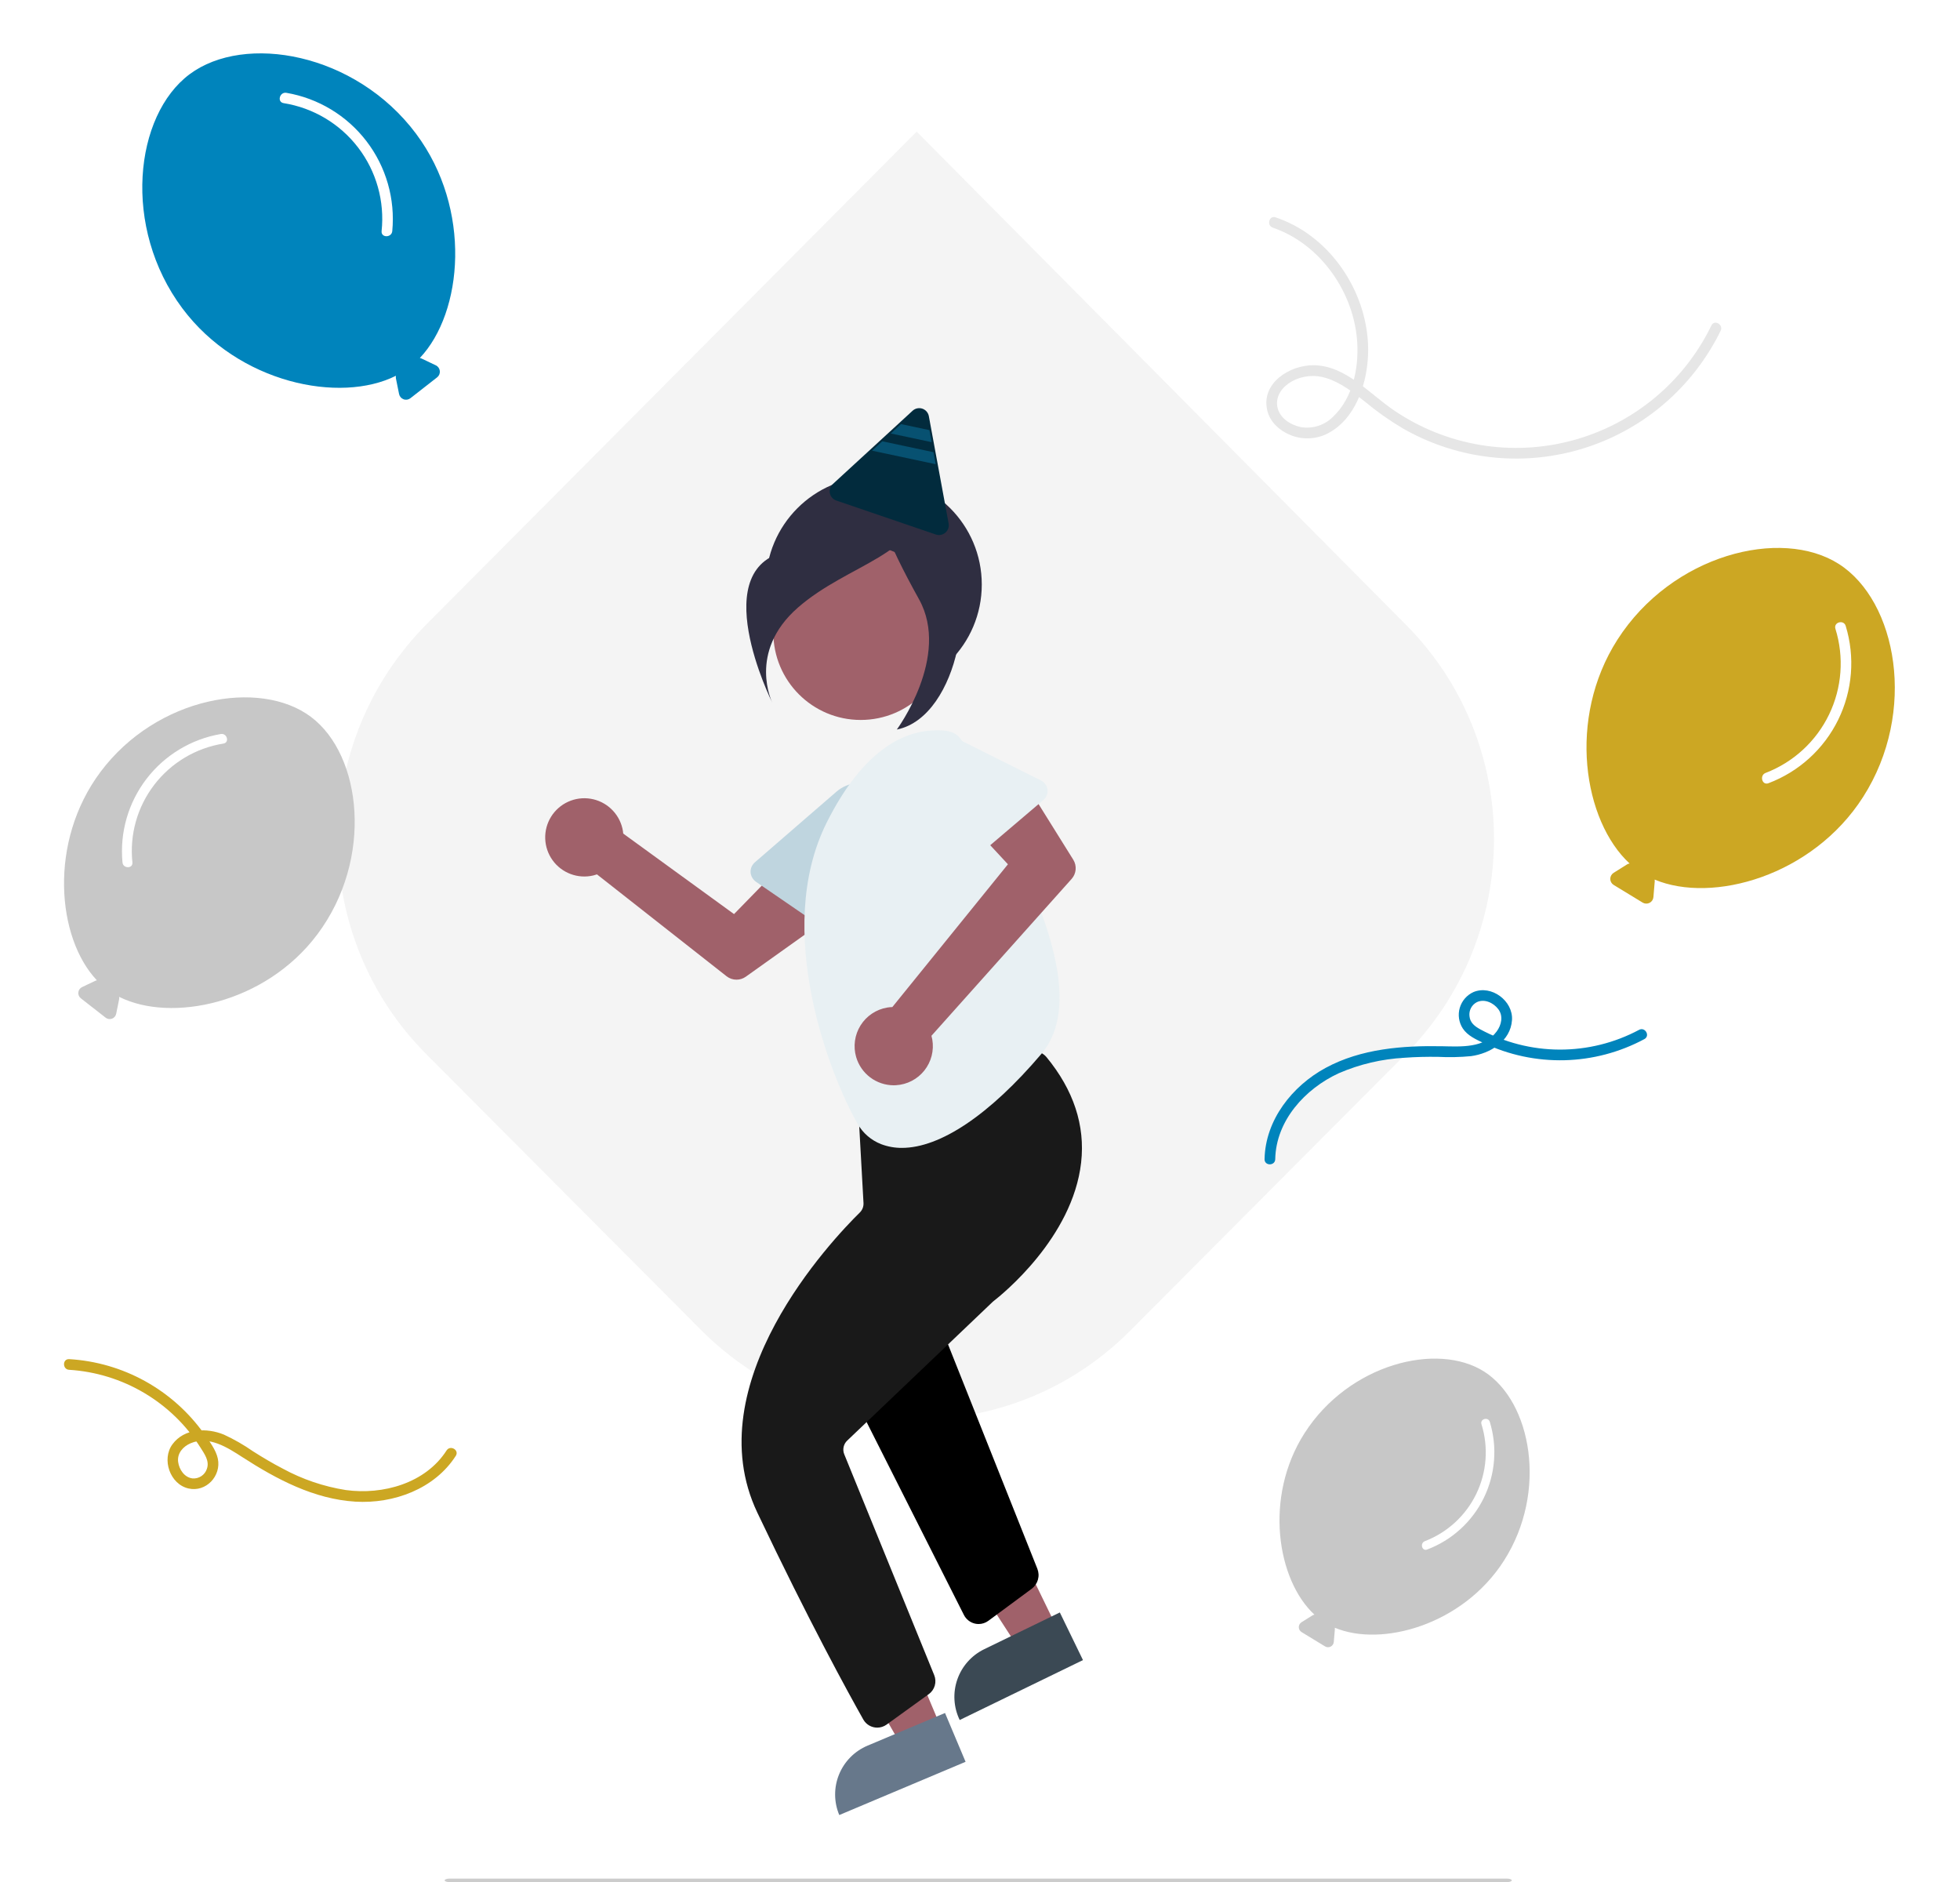 <svg width="551" height="529" viewBox="0 0 551 529" fill="none" xmlns="http://www.w3.org/2000/svg">
<g opacity="0.3" filter="url(#filter0_f_361_1732)">
<path d="M120.088 175.272L120.103 175.257L257.694 37L394.854 175.214C428.446 208.621 428.304 263.018 394.897 296.547L317.964 373.763C284.68 407.477 230.484 407.334 197.077 373.804L120.144 296.589C86.56 263.188 86.697 208.805 120.086 175.275L120.088 175.272Z" fill="#D9D9D9"/>
</g>
<path d="M523.762 223.996C539.081 200.031 533.24 168.932 516.953 158.522C500.666 148.111 469.989 155.867 454.671 179.833C440.492 202.015 445.176 230.762 458.114 242.692C457.865 242.732 457.626 242.818 457.41 242.948L453.621 245.323C453.332 245.504 453.094 245.756 452.93 246.054C452.766 246.353 452.681 246.689 452.683 247.03C452.685 247.371 452.774 247.705 452.942 248.002C453.11 248.299 453.351 248.548 453.642 248.725L461.778 253.683C462.069 253.861 462.401 253.961 462.742 253.974C463.082 253.987 463.421 253.913 463.725 253.759C464.029 253.604 464.288 253.375 464.478 253.092C464.669 252.809 464.784 252.482 464.812 252.142L465.186 247.686C465.195 247.53 465.187 247.374 465.16 247.221C481.426 254.046 509.552 246.227 523.762 223.996Z" fill="#CCA723"/>
<path d="M515.975 176.719C518.463 184.701 517.82 193.331 514.177 200.856C510.533 208.382 504.162 214.238 496.357 217.237C494.575 217.924 495.349 220.826 497.155 220.13C505.712 216.897 512.719 210.529 516.752 202.318C520.784 194.108 521.541 184.67 518.868 175.921C518.31 174.079 515.413 174.864 515.975 176.719Z" fill="white"/>
<path d="M28.229 216.981C44.044 195.816 72.989 190.709 87.373 201.457C101.756 212.205 105.06 241.411 89.245 262.575C74.606 282.165 48.085 287.507 33.477 280.168C33.524 280.397 33.527 280.633 33.486 280.863L32.662 284.935C32.599 285.245 32.458 285.535 32.252 285.775C32.046 286.016 31.782 286.2 31.485 286.309C31.188 286.419 30.868 286.451 30.555 286.402C30.242 286.354 29.947 286.226 29.697 286.031L22.723 280.582C22.474 280.387 22.278 280.132 22.155 279.84C22.032 279.548 21.985 279.23 22.02 278.915C22.055 278.6 22.169 278.3 22.353 278.041C22.536 277.783 22.783 277.576 23.069 277.44L26.82 275.656C26.952 275.597 27.091 275.553 27.233 275.527C15.973 263.623 13.559 236.613 28.229 216.981Z" fill="#C7C7C7"/>
<path d="M62.822 208.99C55.086 210.219 48.117 214.371 43.353 220.589C38.59 226.807 36.396 234.617 37.224 242.406C37.394 244.191 34.606 244.179 34.437 242.406C33.639 234.011 36.045 225.624 41.172 218.928C46.3 212.233 53.768 207.723 62.081 206.303C63.836 206.005 64.589 208.69 62.822 208.99Z" fill="white"/>
<path d="M422.792 438.65C435.222 419.205 430.483 393.971 417.268 385.524C404.052 377.077 379.161 383.37 366.731 402.816C355.226 420.815 359.027 444.14 369.525 453.821C369.323 453.853 369.129 453.923 368.954 454.028L365.879 455.955C365.645 456.102 365.452 456.306 365.319 456.549C365.186 456.791 365.117 457.064 365.118 457.34C365.12 457.617 365.193 457.888 365.329 458.129C365.465 458.37 365.661 458.572 365.897 458.716L372.498 462.739C372.735 462.883 373.004 462.964 373.28 462.974C373.556 462.985 373.831 462.925 374.078 462.8C374.324 462.675 374.535 462.488 374.689 462.259C374.844 462.029 374.937 461.764 374.96 461.488L375.263 457.872C375.271 457.746 375.264 457.62 375.242 457.495C388.44 463.033 411.262 456.689 422.792 438.65Z" fill="#C7C7C7"/>
<path d="M245.646 194.642C262.41 194.642 276 181.053 276 164.289C276 147.525 262.41 133.935 245.646 133.935C228.882 133.935 215.293 147.525 215.293 164.289C215.293 181.053 228.882 194.642 245.646 194.642Z" fill="#2F2E41"/>
<path d="M297.112 457.499L286.085 462.857L260.169 422.876L276.443 414.967L297.112 457.499Z" fill="#A0616A"/>
<path d="M276.678 463.534L297.943 453.2L304.45 466.59L269.795 483.431C268.94 481.673 268.441 479.763 268.324 477.812C268.207 475.86 268.476 473.905 269.116 472.057C269.755 470.21 270.751 468.506 272.049 467.044C273.346 465.581 274.919 464.389 276.678 463.534Z" fill="#3B4954"/>
<path d="M275.11 456.454C274.753 456.454 274.397 456.412 274.05 456.33C273.387 456.17 272.766 455.867 272.232 455.442C271.698 455.018 271.264 454.481 270.959 453.871L241.369 395.224C240.885 394.256 240.738 393.153 240.952 392.092C241.166 391.03 241.729 390.071 242.551 389.366L259.028 375.506C259.583 375.031 260.245 374.697 260.956 374.532C261.667 374.367 262.408 374.375 263.115 374.556C263.838 374.737 264.506 375.089 265.065 375.582C265.623 376.075 266.055 376.695 266.324 377.389L291.616 440.896C292.013 441.882 292.072 442.97 291.785 443.993C291.498 445.016 290.88 445.915 290.029 446.55L277.848 455.549C277.056 456.135 276.096 456.453 275.11 456.454Z" fill="black"/>
<path d="M264.604 485.706L253.307 490.467L229.566 449.157L246.24 442.13L264.604 485.706Z" fill="#A0616A"/>
<path d="M243.877 490.64L265.665 481.458L271.446 495.177L235.94 510.14C235.18 508.338 234.784 506.405 234.772 504.45C234.76 502.495 235.133 500.557 235.87 498.746C236.607 496.936 237.693 495.288 239.067 493.897C240.441 492.506 242.075 491.399 243.877 490.64Z" fill="#67788B"/>
<path d="M246.604 485.574C245.809 485.574 245.028 485.363 244.341 484.962C243.654 484.561 243.086 483.985 242.696 483.293C238.583 476.007 227.447 455.758 212.899 425.132C195.634 388.784 233.875 348.499 241.716 340.793C242.069 340.444 242.344 340.025 242.522 339.562C242.7 339.099 242.778 338.604 242.749 338.109L241.051 307.538C240.987 306.428 241.338 305.333 242.035 304.467C242.732 303.6 243.726 303.023 244.824 302.847L289.977 295.522C290.758 295.398 291.557 295.48 292.296 295.76C293.036 296.04 293.689 296.508 294.192 297.118C301.82 306.378 305.097 316.339 303.932 326.725C301.554 347.931 281.576 363.942 279.306 365.698C279.214 365.769 279.125 365.845 279.041 365.926L238.168 404.898C237.657 405.382 237.304 406.009 237.157 406.697C237.009 407.385 237.074 408.101 237.342 408.752L262.628 470.817C263.01 471.751 263.067 472.786 262.789 473.756C262.511 474.726 261.914 475.574 261.095 476.163L249.245 484.72C248.476 485.275 247.552 485.574 246.604 485.574Z" fill="#191919"/>
<path d="M207.044 275.35C206.033 275.352 205.051 275.014 204.256 274.389L167.821 245.757C167.481 245.876 167.135 245.978 166.784 246.061C164.667 246.559 162.449 246.418 160.411 245.655C158.374 244.892 156.608 243.543 155.338 241.776C154.068 240.01 153.35 237.907 153.274 235.733C153.199 233.559 153.771 231.411 154.916 229.562C156.062 227.712 157.73 226.244 159.71 225.342C161.69 224.441 163.893 224.147 166.04 224.498C168.187 224.848 170.182 225.828 171.772 227.312C173.363 228.796 174.478 230.719 174.975 232.837C175.085 233.314 175.162 233.799 175.204 234.288L206.351 256.917L218.258 244.71L229.969 260.042L209.655 274.52C208.892 275.062 207.979 275.352 207.044 275.35Z" fill="#A0616A"/>
<path d="M241.965 202.352C255.529 202.352 266.526 191.355 266.526 177.791C266.526 164.226 255.529 153.23 241.965 153.23C228.4 153.23 217.404 164.226 217.404 177.791C217.404 191.355 228.4 202.352 241.965 202.352Z" fill="#A0616A"/>
<path d="M238.919 265C238.024 264.999 237.154 264.735 236.443 264.246L212.608 247.899C212.14 247.578 211.754 247.169 211.478 246.701C211.201 246.234 211.041 245.717 211.007 245.189C210.972 244.659 211.067 244.13 211.281 243.637C211.496 243.144 211.827 242.698 212.252 242.331L235.158 222.5C236.716 221.151 238.72 220.297 240.866 220.064C243.014 219.832 245.186 220.235 247.055 221.212C248.925 222.189 250.389 223.687 251.225 225.478C252.062 227.271 252.226 229.259 251.693 231.142L242.885 262.231C242.66 263.023 242.148 263.724 241.43 264.226C240.712 264.728 239.829 265 238.919 265Z" fill="#BFD5DF"/>
<path d="M253.561 322.629C251.564 322.644 249.58 322.289 247.712 321.582C244.927 320.5 242.597 318.495 241.112 315.901C233.527 302.666 217.175 261.649 232.403 231.193C242.657 210.685 254 205.81 261.709 205.331C268.827 204.891 270.206 206.466 272.584 212.871C273.903 216.423 276.468 221.5 279.438 227.379C290.101 248.484 306.214 280.379 292.731 296.241C278.174 313.367 264.291 322.628 253.561 322.629Z" fill="#E8F0F3"/>
<path d="M251.22 305.035C248.844 305.024 246.535 304.246 244.637 302.818C242.739 301.389 241.352 299.385 240.685 297.105C240.252 295.617 240.139 294.054 240.352 292.519C240.565 290.983 241.101 289.511 241.923 288.197C242.745 286.883 243.835 285.757 245.123 284.894C246.41 284.031 247.865 283.449 249.393 283.187C249.877 283.108 250.366 283.061 250.857 283.048L283.351 242.917L272.5 231.226L288.522 220.478L301.726 241.643C302.238 242.47 302.469 243.441 302.386 244.41C302.303 245.379 301.909 246.295 301.264 247.023L261.85 291.123C261.949 291.469 262.029 291.821 262.091 292.176C262.352 293.703 262.288 295.269 261.901 296.771C261.515 298.272 260.816 299.675 259.85 300.887C258.884 302.099 257.673 303.094 256.296 303.805C254.918 304.517 253.406 304.929 251.859 305.015C251.646 305.028 251.432 305.035 251.22 305.035Z" fill="#A0616A"/>
<path d="M272.871 241.214C272.311 241.213 271.759 241.069 271.27 240.796C270.78 240.523 270.369 240.129 270.074 239.652L256.668 217.905C255.814 216.511 255.406 214.889 255.499 213.257C255.593 211.624 256.183 210.059 257.191 208.772C258.332 207.333 259.933 206.328 261.725 205.927C263.518 205.526 265.393 205.752 267.039 206.568L292.685 219.39C293.17 219.633 293.588 219.992 293.9 220.436C294.213 220.88 294.411 221.394 294.476 221.933C294.542 222.472 294.472 223.018 294.275 223.524C294.077 224.029 293.757 224.478 293.343 224.83L274.998 240.43C274.404 240.936 273.65 241.213 272.871 241.214Z" fill="#E8F0F3"/>
<path d="M259 139.855C259 139.855 247.487 151.163 222.496 154.733C197.504 158.303 217.141 197.575 217.141 197.575C217.141 197.575 210 183.295 224.281 170.799C238.562 158.303 259 155.921 259 139.855Z" fill="#2F2E41"/>
<path d="M246.763 131.855C246.763 131.855 253.904 156.847 264.614 160.417C275.325 163.987 269.97 201.474 252.119 205.044C252.119 205.044 267.292 184.516 258.366 168.45C249.441 152.384 244.086 139.888 246.763 131.855Z" fill="#2F2E41"/>
<path d="M263.41 150.322C263.3 150.298 263.191 150.268 263.084 150.232L235.098 140.677C234.646 140.522 234.242 140.253 233.926 139.896C233.61 139.539 233.392 139.105 233.294 138.638C233.196 138.171 233.221 137.687 233.367 137.233C233.512 136.778 233.774 136.37 234.125 136.047L256.552 115.442C256.914 115.109 257.358 114.88 257.839 114.777C258.32 114.674 258.82 114.702 259.286 114.858C259.752 115.014 260.169 115.292 260.491 115.663C260.813 116.035 261.031 116.486 261.12 116.969L266.679 147.13C266.761 147.574 266.732 148.031 266.596 148.461C266.459 148.892 266.218 149.282 265.895 149.597C265.572 149.912 265.177 150.144 264.743 150.27C264.31 150.396 263.852 150.414 263.41 150.322Z" fill="#022B3D"/>
<path d="M250.411 121.83L261.905 124.276L261.283 120.896L253.283 119.193L250.411 121.83Z" fill="#075171"/>
<path d="M248.022 124.028L262.426 127.093L263.049 130.473L245.15 126.664L248.022 124.028Z" fill="#075171"/>
<path d="M416.474 400.29C418.493 406.766 417.971 413.769 415.015 419.875C412.058 425.981 406.889 430.733 400.556 433.166C399.109 433.723 399.738 436.078 401.203 435.513C408.147 432.89 413.832 427.723 417.104 421.061C420.376 414.399 420.99 406.741 418.821 399.642C418.368 398.147 416.018 398.785 416.474 400.29Z" fill="white"/>
<path d="M116.959 37.586C99.933 14.802 68.773 9.303 53.288 20.874C37.804 32.445 34.247 63.887 51.272 86.671C67.031 107.76 95.583 113.512 111.309 105.611C111.259 105.858 111.256 106.112 111.3 106.36L112.187 110.743C112.254 111.077 112.406 111.388 112.628 111.647C112.85 111.906 113.134 112.104 113.454 112.222C113.774 112.341 114.118 112.375 114.455 112.323C114.792 112.27 115.11 112.132 115.378 111.922L122.886 106.057C123.155 105.847 123.366 105.572 123.498 105.258C123.631 104.944 123.681 104.601 123.643 104.262C123.606 103.923 123.483 103.599 123.285 103.322C123.088 103.044 122.822 102.821 122.514 102.675L118.476 100.754C118.334 100.69 118.184 100.643 118.031 100.614C130.153 87.799 132.752 58.722 116.959 37.586Z" fill="#0084BC"/>
<path d="M79.718 28.984C88.046 30.307 95.549 34.777 100.677 41.471C105.805 48.165 108.167 56.573 107.276 64.959C107.093 66.879 110.094 66.867 110.276 64.959C111.134 55.92 108.544 46.892 103.025 39.683C97.505 32.475 89.465 27.62 80.515 26.091C78.627 25.77 77.816 28.661 79.718 28.984Z" fill="white"/>
<path d="M19.445 385.002C26.889 385.471 34.116 387.697 40.533 391.498C46.95 395.299 52.376 400.567 56.364 406.87C57.481 408.657 58.941 410.62 58.167 412.82C57.897 413.663 57.35 414.39 56.613 414.881C55.877 415.373 54.996 415.6 54.114 415.526C51.833 415.249 50.36 413.017 50.079 410.879C49.761 408.453 51.472 406.549 53.584 405.648C58.747 403.446 63.956 406.849 68.161 409.565C77.744 415.754 88.283 421.351 99.894 422.057C110.638 422.709 122.158 418.497 128.133 409.181C129.179 407.551 126.583 406.045 125.543 407.667C119.617 416.906 107.636 420.224 97.22 418.796C91.012 417.817 85.018 415.782 79.498 412.78C76.634 411.294 73.858 409.647 71.137 407.915C68.548 406.109 65.804 404.536 62.937 403.214C58.155 401.25 51.825 401.404 48.486 405.926C45.37 410.145 47.778 417.169 52.989 418.355C57.928 419.479 62.255 414.834 61.239 409.977C60.719 407.492 58.848 405.061 57.4 403.03C53.049 396.91 47.38 391.843 40.812 388.204C34.243 384.565 26.942 382.445 19.445 382.002C17.516 381.906 17.521 384.906 19.445 385.002H19.445Z" fill="#CCA723"/>
<path d="M460.766 289.457C453.893 293.124 446.219 295.029 438.429 295.003C430.64 294.976 422.979 293.019 416.131 289.306C414.58 288.451 413.276 287.476 413.101 285.581C413.01 284.801 413.157 284.011 413.523 283.315C413.888 282.619 414.456 282.051 415.151 281.684C417.305 280.632 419.868 281.859 421.214 283.654C422.662 285.586 422.083 288.091 420.743 289.91C417.278 294.613 410.728 294.167 405.545 294.062C394.382 293.837 382.646 294.729 372.647 300.151C363.251 305.246 355.705 314.804 355.497 325.801C355.46 327.732 358.46 327.732 358.497 325.801C358.702 314.949 366.904 306.006 376.347 301.65C382.208 299.109 388.475 297.634 394.854 297.295C397.968 297.063 401.092 297.002 404.213 297.04C407.327 297.205 410.448 297.138 413.552 296.841C418.906 296.107 424.662 292.658 425.057 286.704C425.415 281.315 419.293 276.744 414.247 278.821C413.323 279.236 412.499 279.845 411.832 280.607C411.165 281.369 410.671 282.266 410.383 283.237C410.095 284.208 410.02 285.23 410.163 286.233C410.306 287.236 410.664 288.195 411.213 289.047C412.563 291.103 414.962 292.155 417.111 293.173C424.203 296.535 431.984 298.185 439.83 297.99C447.675 297.794 455.365 295.759 462.28 292.048C463.973 291.119 462.461 288.527 460.766 289.457Z" fill="#0084BC"/>
<path d="M357.809 63.982C371.305 68.624 380.755 82.304 381.558 96.389C381.965 103.538 380.269 111.803 374.936 116.948C373.757 118.197 372.284 119.133 370.651 119.669C369.019 120.206 367.278 120.327 365.588 120.021C362.643 119.381 359.571 117.373 359.067 114.183C358.581 111.102 360.686 108.556 363.239 107.152C364.688 106.366 366.281 105.881 367.923 105.725C369.564 105.569 371.22 105.746 372.791 106.246C376.956 107.54 380.482 110.317 383.843 112.997C387.124 115.718 390.613 118.178 394.278 120.354C408.735 128.681 425.874 131.03 442.039 126.9C458.203 122.77 472.115 112.488 480.806 98.246C481.862 96.537 482.829 94.778 483.709 92.971C484.556 91.244 481.969 89.722 481.119 91.457C477.304 99.334 471.841 106.298 465.098 111.878C458.356 117.458 450.492 121.522 442.041 123.795C433.59 126.069 424.748 126.498 416.116 125.055C407.485 123.611 399.264 120.328 392.013 115.428C385.03 110.748 378.334 102.709 369.252 102.652C362.564 102.61 354.52 107.665 356.234 115.274C357.013 118.735 359.939 121.229 363.145 122.428C364.869 123.066 366.712 123.319 368.545 123.169C370.377 123.019 372.154 122.468 373.751 121.557C380.833 117.58 383.926 108.752 384.514 101.08C385.668 86.006 377.147 70.372 363.758 63.304C362.101 62.434 360.378 61.694 358.607 61.089C356.777 60.46 355.991 63.357 357.809 63.982Z" fill="#E6E6E6"/>
<path d="M126.422 529H423.578C423.955 529 424.317 528.947 424.584 528.854C424.85 528.76 425 528.633 425 528.5C425 528.367 424.85 528.24 424.584 528.146C424.317 528.053 423.955 528 423.578 528H126.422C126.045 528 125.683 528.053 125.416 528.146C125.15 528.24 125 528.367 125 528.5C125 528.633 125.15 528.76 125.416 528.854C125.683 528.947 126.045 529 126.422 529Z" fill="#CCCCCC"/>
<defs>
<filter id="filter0_f_361_1732" x="91" y="33" width="333" height="370" filterUnits="userSpaceOnUse" color-interpolation-filters="sRGB">
<feFlood flood-opacity="0" result="BackgroundImageFix"/>
<feBlend mode="normal" in="SourceGraphic" in2="BackgroundImageFix" result="shape"/>
<feGaussianBlur stdDeviation="2" result="effect1_foregroundBlur_361_1732"/>
</filter>
</defs>
</svg>
